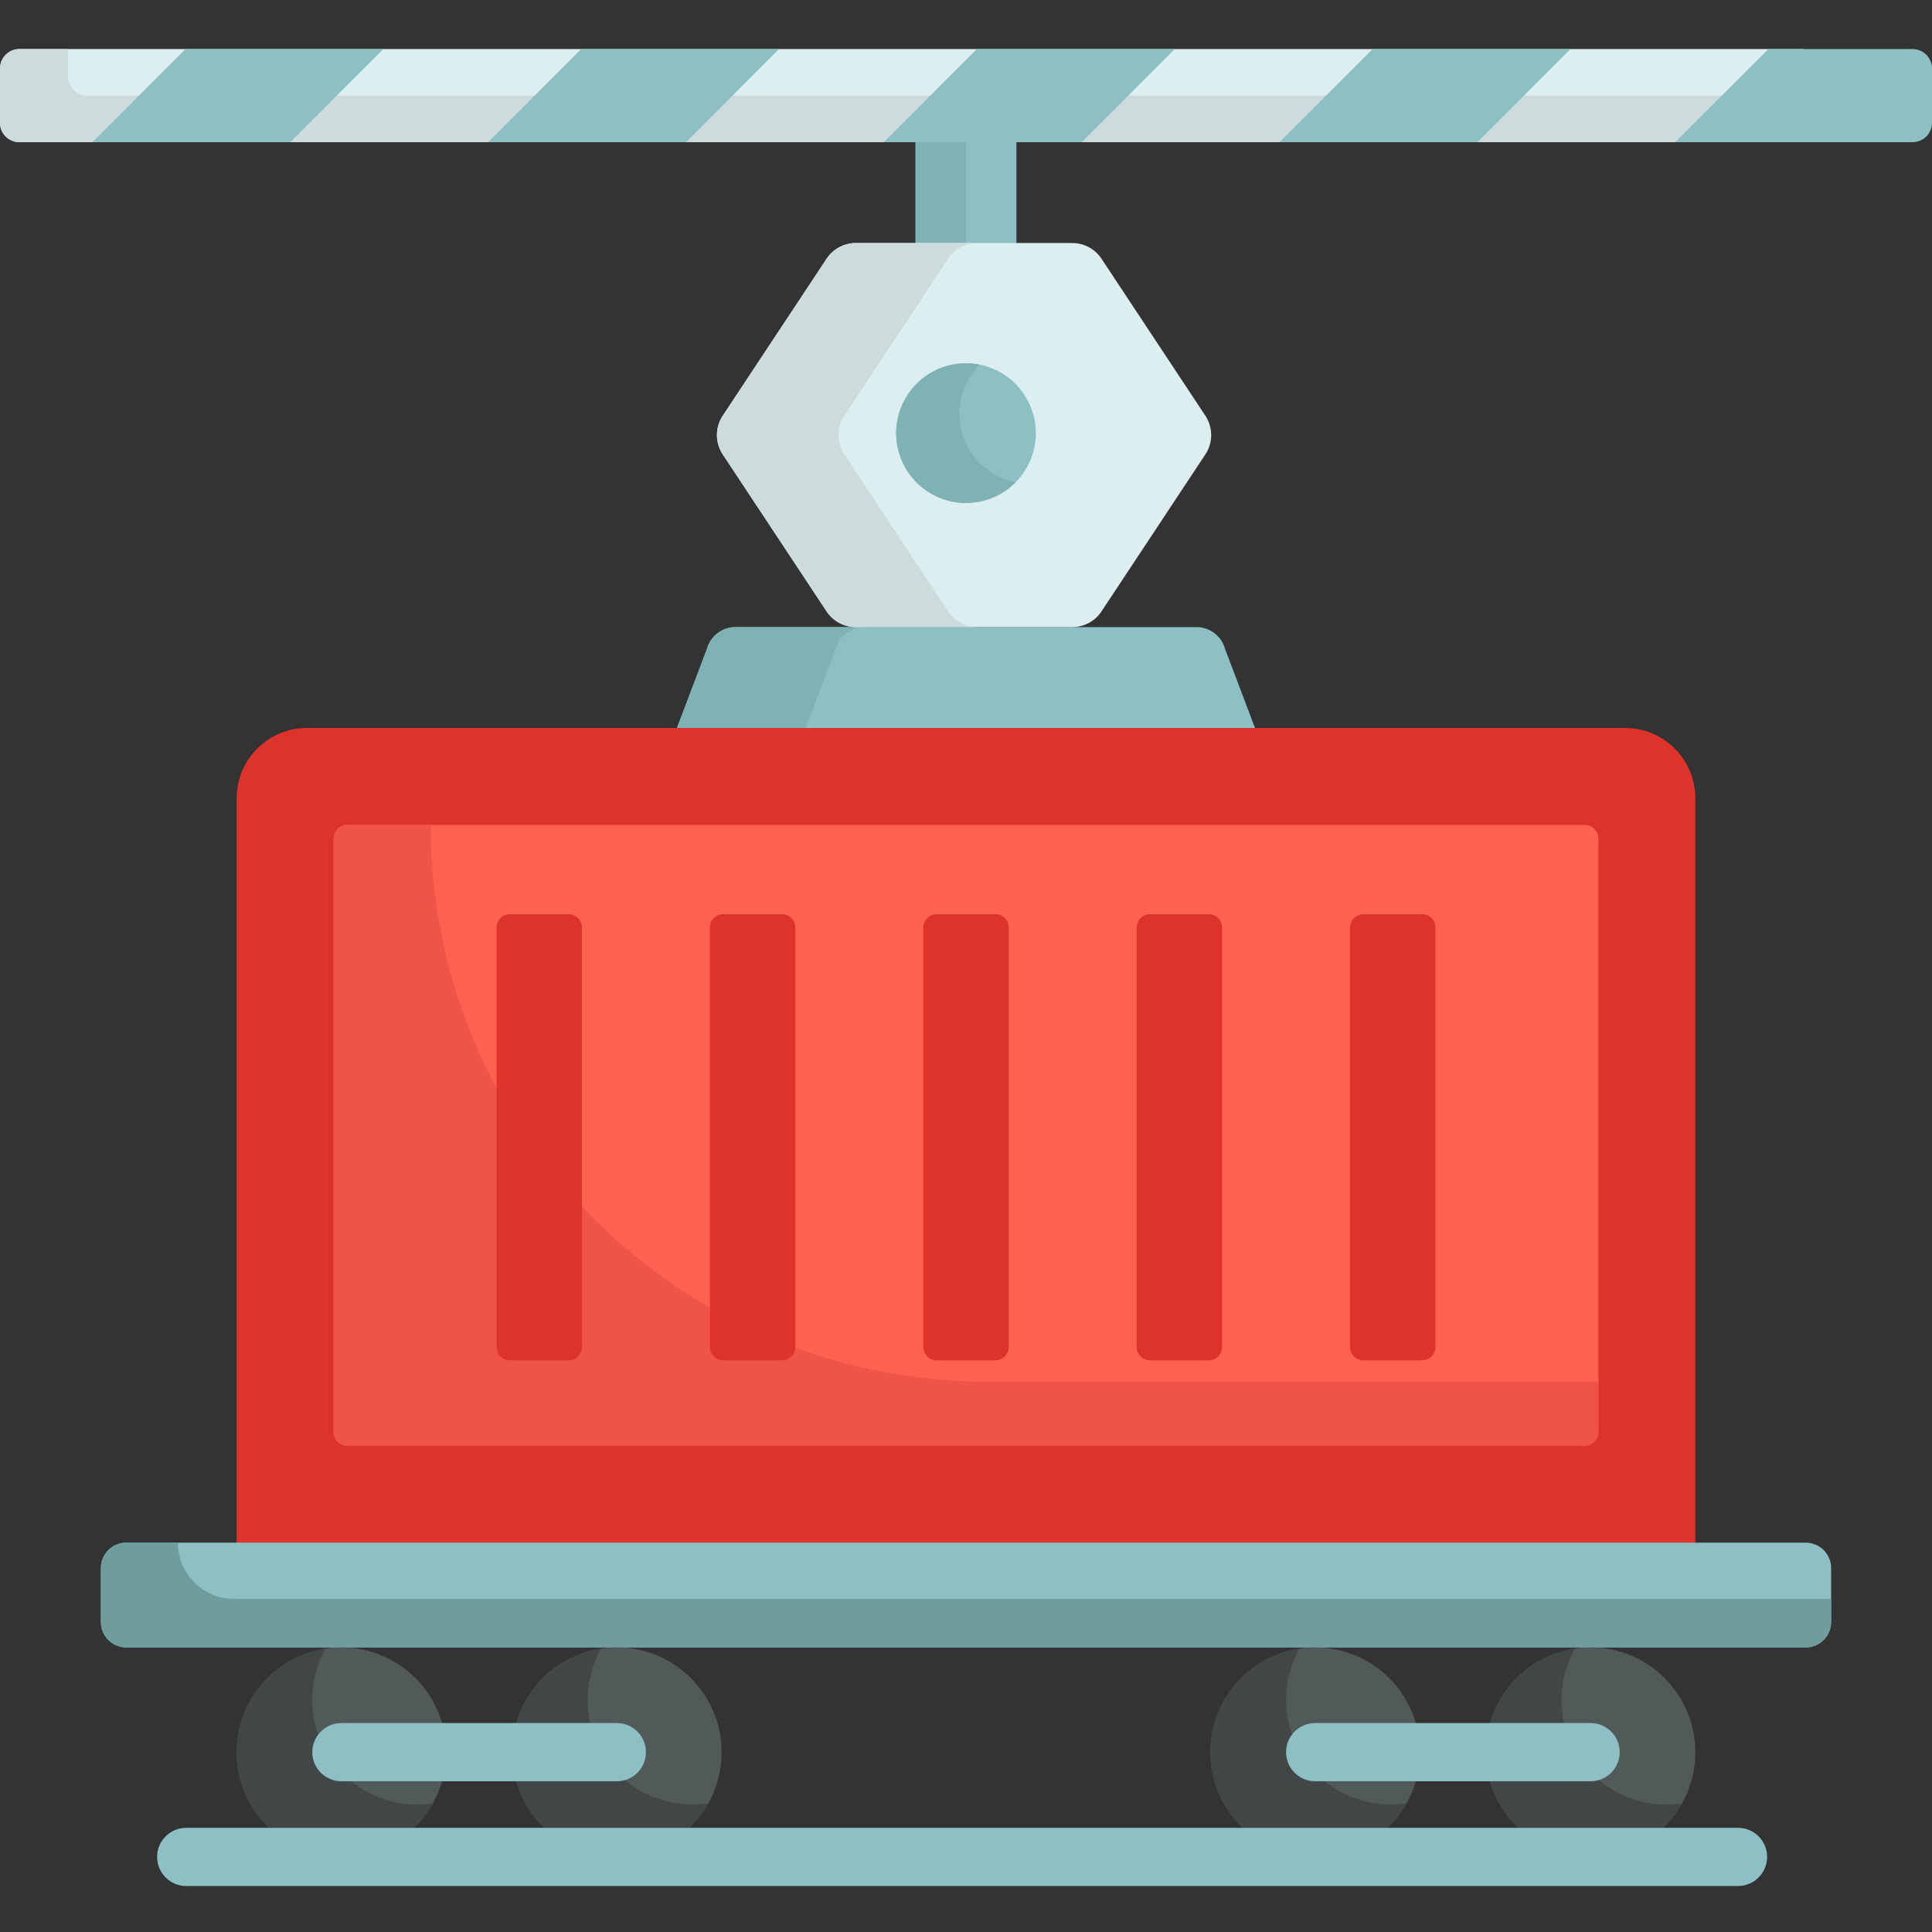 <svg height="512pt" viewBox="0 -13 512 512" width="512pt" xmlns="http://www.w3.org/2000/svg"><rect x="0" y="-13" width="512" height="512" fill="#333333" stroke="none"/><path d="m324.648 158.957c-.938-3.402-4.02-5.77-7.547-5.77h-122.203c-3.527 0-6.609 2.367-7.547 5.77l-7.945 20.961v27.402h153.188v-27.402zm0 0" fill="#8cc0c5"/><path d="m221.488 158.957c.938-3.402 4.02-5.77 7.547-5.77h-34.137c-3.527 0-6.609 2.367-7.547 5.77l-7.945 20.961v27.402h34.137v-27.402zm0 0" fill="#7fb2b5"/><path d="m242.633 12.355h26.734v87.875h-26.734zm0 0" fill="#8cc0c5"/><path d="m242.633 12.355h13.367v87.875h-13.367zm0 0" fill="#7fb2b5"/><path d="m449.285 198.559v209.602h-386.57v-209.602c0-10.301 8.34-18.641 18.641-18.641h349.289c10.301 0 18.641 8.34 18.641 18.641zm0 0" fill="#de332a"/><path d="m423.582 209.223v157.297c0 1.988-1.613 3.602-3.598 3.602h-327.969c-1.988 0-3.598-1.613-3.598-3.602v-157.297c0-1.988 1.613-3.602 3.598-3.602h327.965c1.988 0 3.602 1.613 3.602 3.602zm0 0" fill="#fe6150"/><path d="m261.656 353.156c-81.484 0-147.535-66.055-147.535-147.535h-22.105c-1.988 0-3.598 1.613-3.598 3.602v157.297c0 1.988 1.613 3.602 3.598 3.602h327.965c1.988 0 3.602-1.613 3.602-3.602v-13.363zm0 0" fill="#ef5448"/><path d="m210.762 232.805v111.16c0 1.953-1.582 3.539-3.535 3.539h-15.547c-1.953 0-3.535-1.586-3.535-3.539v-111.16c0-1.953 1.582-3.535 3.535-3.535h15.547c1.953 0 3.535 1.582 3.535 3.535zm0 0" fill="#de332a"/><path d="m267.309 232.805v111.16c0 1.953-1.582 3.539-3.535 3.539h-15.547c-1.953 0-3.535-1.586-3.535-3.539v-111.16c0-1.953 1.582-3.535 3.535-3.535h15.547c1.953 0 3.535 1.582 3.535 3.535zm0 0" fill="#de332a"/><path d="m485.27 402.566v14.273c0 3.73-3.012 6.742-6.746 6.742h-445.047c-3.734 0-6.746-3.012-6.746-6.742v-14.273c0-3.73 3.012-6.742 6.746-6.742h445.047c3.734 0 6.746 3.012 6.746 6.742zm0 0" fill="#8cc0c5"/><path d="m62.059 410.73c-8.234 0-14.91-6.676-14.91-14.906h-13.672c-3.727 0-6.746 3.02-6.746 6.742v14.273c0 3.723 3.02 6.742 6.746 6.742h445.047c3.727 0 6.746-3.02 6.746-6.742v-6.109zm0 0" fill="#6f9d9e"/><path d="m118.234 451.34c0 15.332-12.43 27.762-27.762 27.762-15.328 0-27.758-12.43-27.758-27.762 0-15.328 12.43-27.758 27.758-27.758 15.332 0 27.762 12.43 27.762 27.758zm0 0" fill="#525959"/><path d="m191.23 451.34c0 15.332-12.43 27.762-27.762 27.762-15.328 0-27.758-12.43-27.758-27.762 0-15.328 12.43-27.758 27.758-27.758 15.332 0 27.762 12.43 27.762 27.758zm0 0" fill="#525959"/><path d="m376.289 451.34c0 15.332-12.43 27.762-27.758 27.762-15.332 0-27.762-12.43-27.762-27.762 0-15.328 12.43-27.758 27.762-27.758 15.328 0 27.758 12.43 27.758 27.758zm0 0" fill="#525959"/><path d="m449.285 451.34c0 15.332-12.43 27.762-27.758 27.762-15.332 0-27.762-12.43-27.762-27.762 0-15.328 12.43-27.758 27.762-27.758 15.328 0 27.758 12.43 27.758 27.758zm0 0" fill="#525959"/><path d="m110.523 465.223c-15.332 0-27.762-12.434-27.762-27.762 0-4.93 1.293-9.555 3.547-13.566-13.355 2.012-23.594 13.535-23.594 27.445 0 15.332 12.43 27.762 27.758 27.762 10.402 0 19.461-5.727 24.215-14.191-1.359.203-2.75.312-4.164.312zm0 0" fill="#414747"/><path d="m183.52 465.223c-15.332 0-27.762-12.434-27.762-27.762 0-4.93 1.293-9.555 3.547-13.566-13.355 2.012-23.594 13.535-23.594 27.445 0 15.332 12.43 27.762 27.758 27.762 10.402 0 19.461-5.727 24.215-14.191-1.359.203-2.75.312-4.164.312zm0 0" fill="#414747"/><path d="m368.578 465.223c-15.328 0-27.758-12.434-27.758-27.762 0-4.93 1.289-9.555 3.543-13.566-13.352 2.012-23.594 13.535-23.594 27.445 0 15.332 12.43 27.762 27.762 27.762 10.398 0 19.457-5.727 24.215-14.191-1.359.203-2.75.312-4.168.312zm0 0" fill="#414747"/><path d="m441.574 465.223c-15.328 0-27.758-12.434-27.758-27.762 0-4.93 1.289-9.555 3.543-13.566-13.352 2.012-23.594 13.535-23.594 27.445 0 15.332 12.43 27.762 27.762 27.762 10.398 0 19.457-5.727 24.215-14.191-1.359.203-2.75.312-4.168.312zm0 0" fill="#414747"/><path d="m163.469 459.051h-72.996c-4.258 0-7.711-3.449-7.711-7.711 0-4.258 3.453-7.711 7.711-7.711h72.996c4.258 0 7.711 3.453 7.711 7.711 0 4.262-3.453 7.711-7.711 7.711zm0 0" fill="#8cc0c5"/><path d="m421.527 459.051h-72.996c-4.262 0-7.711-3.449-7.711-7.711 0-4.258 3.449-7.711 7.711-7.711h72.996c4.258 0 7.711 3.453 7.711 7.711 0 4.262-3.453 7.711-7.711 7.711zm0 0" fill="#8cc0c5"/><path d="m460.594 486.812h-411.246c-4.258 0-7.711-3.453-7.711-7.711 0-4.258 3.453-7.711 7.711-7.711h411.246c4.262 0 7.711 3.453 7.711 7.711 0 4.258-3.449 7.711-7.711 7.711zm0 0" fill="#8cc0c5"/><path d="m319.434 97.168c2.059 3.105 2.059 7.156 0 10.258l-27.523 41.598c-1.715 2.602-4.637 4.164-7.75 4.164h-57.348c-3.117 0-6.035-1.562-7.754-4.164l-27.52-41.598c-2.059-3.102-2.059-7.152 0-10.258l27.52-41.598c1.719-2.602 4.637-4.164 7.754-4.164h57.348c3.113 0 6.035 1.562 7.75 4.164zm0 0" fill="#dceeef"/><path d="m251.262 149.023-27.52-41.598c-2.059-3.102-2.059-7.152 0-10.258l27.52-41.598c1.719-2.602 4.637-4.164 7.754-4.164h-32.203c-3.117 0-6.035 1.562-7.754 4.164l-27.52 41.598c-2.059 3.105-2.059 7.156 0 10.258l27.52 41.598c1.719 2.602 4.637 4.164 7.754 4.164h32.203c-3.117 0-6.035-1.562-7.754-4.164zm0 0" fill="#ccdbdb"/><path d="m274.508 101.781c0 10.223-8.289 18.508-18.508 18.508s-18.508-8.285-18.508-18.508c0-10.219 8.289-18.504 18.508-18.504s18.508 8.285 18.508 18.504zm0 0" fill="#8cc0c5"/><path d="m254.246 96.641c0-5.07 2.047-9.664 5.352-13.008-1.164-.23-2.363-.355-3.598-.355-10.219 0-18.504 8.285-18.504 18.504 0 10.223 8.285 18.508 18.504 18.508 5.148 0 9.801-2.105 13.156-5.496-8.496-1.676-14.91-9.164-14.91-18.152zm0 0" fill="#7fb2b5"/><path d="m477.977 0h-472.836c-2.836 0-5.141 2.305-5.141 5.141v14.395c0 2.836 2.305 5.141 5.141 5.141h472.836zm0 0" fill="#dceeef"/><path d="m23.18 12.336c-2.836 0-5.141-2.301-5.141-5.141v-7.195h-12.898c-2.836 0-5.141 2.305-5.141 5.141v14.395c0 2.836 2.305 5.141 5.141 5.141h472.836v-12.34zm0 0" fill="#ccdbdb"/><g fill="#8cc0c5"><path d="m512 5.141v14.395c0 2.836-2.305 5.141-5.141 5.141h-62.91l24.645-24.645v-.031h38.266c2.836 0 5.141 2.305 5.141 5.141zm0 0"/><path d="m416.16 0v.031l-24.645 24.645h-52.434l24.645-24.645v-.031zm0 0"/><path d="m311.293 0v.031l-24.645 24.645h-52.434l24.645-24.645v-.031zm0 0"/><path d="m206.426 0v.031l-24.645 24.645h-52.434l24.645-24.645v-.031zm0 0"/><path d="m101.559 0v.031l-24.645 24.645h-52.434l24.645-24.645v-.031zm0 0"/></g><path d="m154.219 232.805v111.16c0 1.953-1.586 3.539-3.539 3.539h-15.543c-1.953 0-3.539-1.586-3.539-3.539v-111.16c0-1.953 1.586-3.535 3.539-3.535h15.543c1.953 0 3.539 1.582 3.539 3.535zm0 0" fill="#de332a"/><path d="m323.855 232.805v111.16c0 1.953-1.582 3.539-3.535 3.539h-15.547c-1.953 0-3.535-1.586-3.535-3.539v-111.16c0-1.953 1.582-3.535 3.535-3.535h15.547c1.953 0 3.535 1.582 3.535 3.535zm0 0" fill="#de332a"/><path d="m380.402 232.805v111.16c0 1.953-1.586 3.539-3.539 3.539h-15.543c-1.953 0-3.539-1.586-3.539-3.539v-111.16c0-1.953 1.586-3.535 3.539-3.535h15.543c1.953 0 3.539 1.582 3.539 3.535zm0 0" fill="#de332a"/></svg>